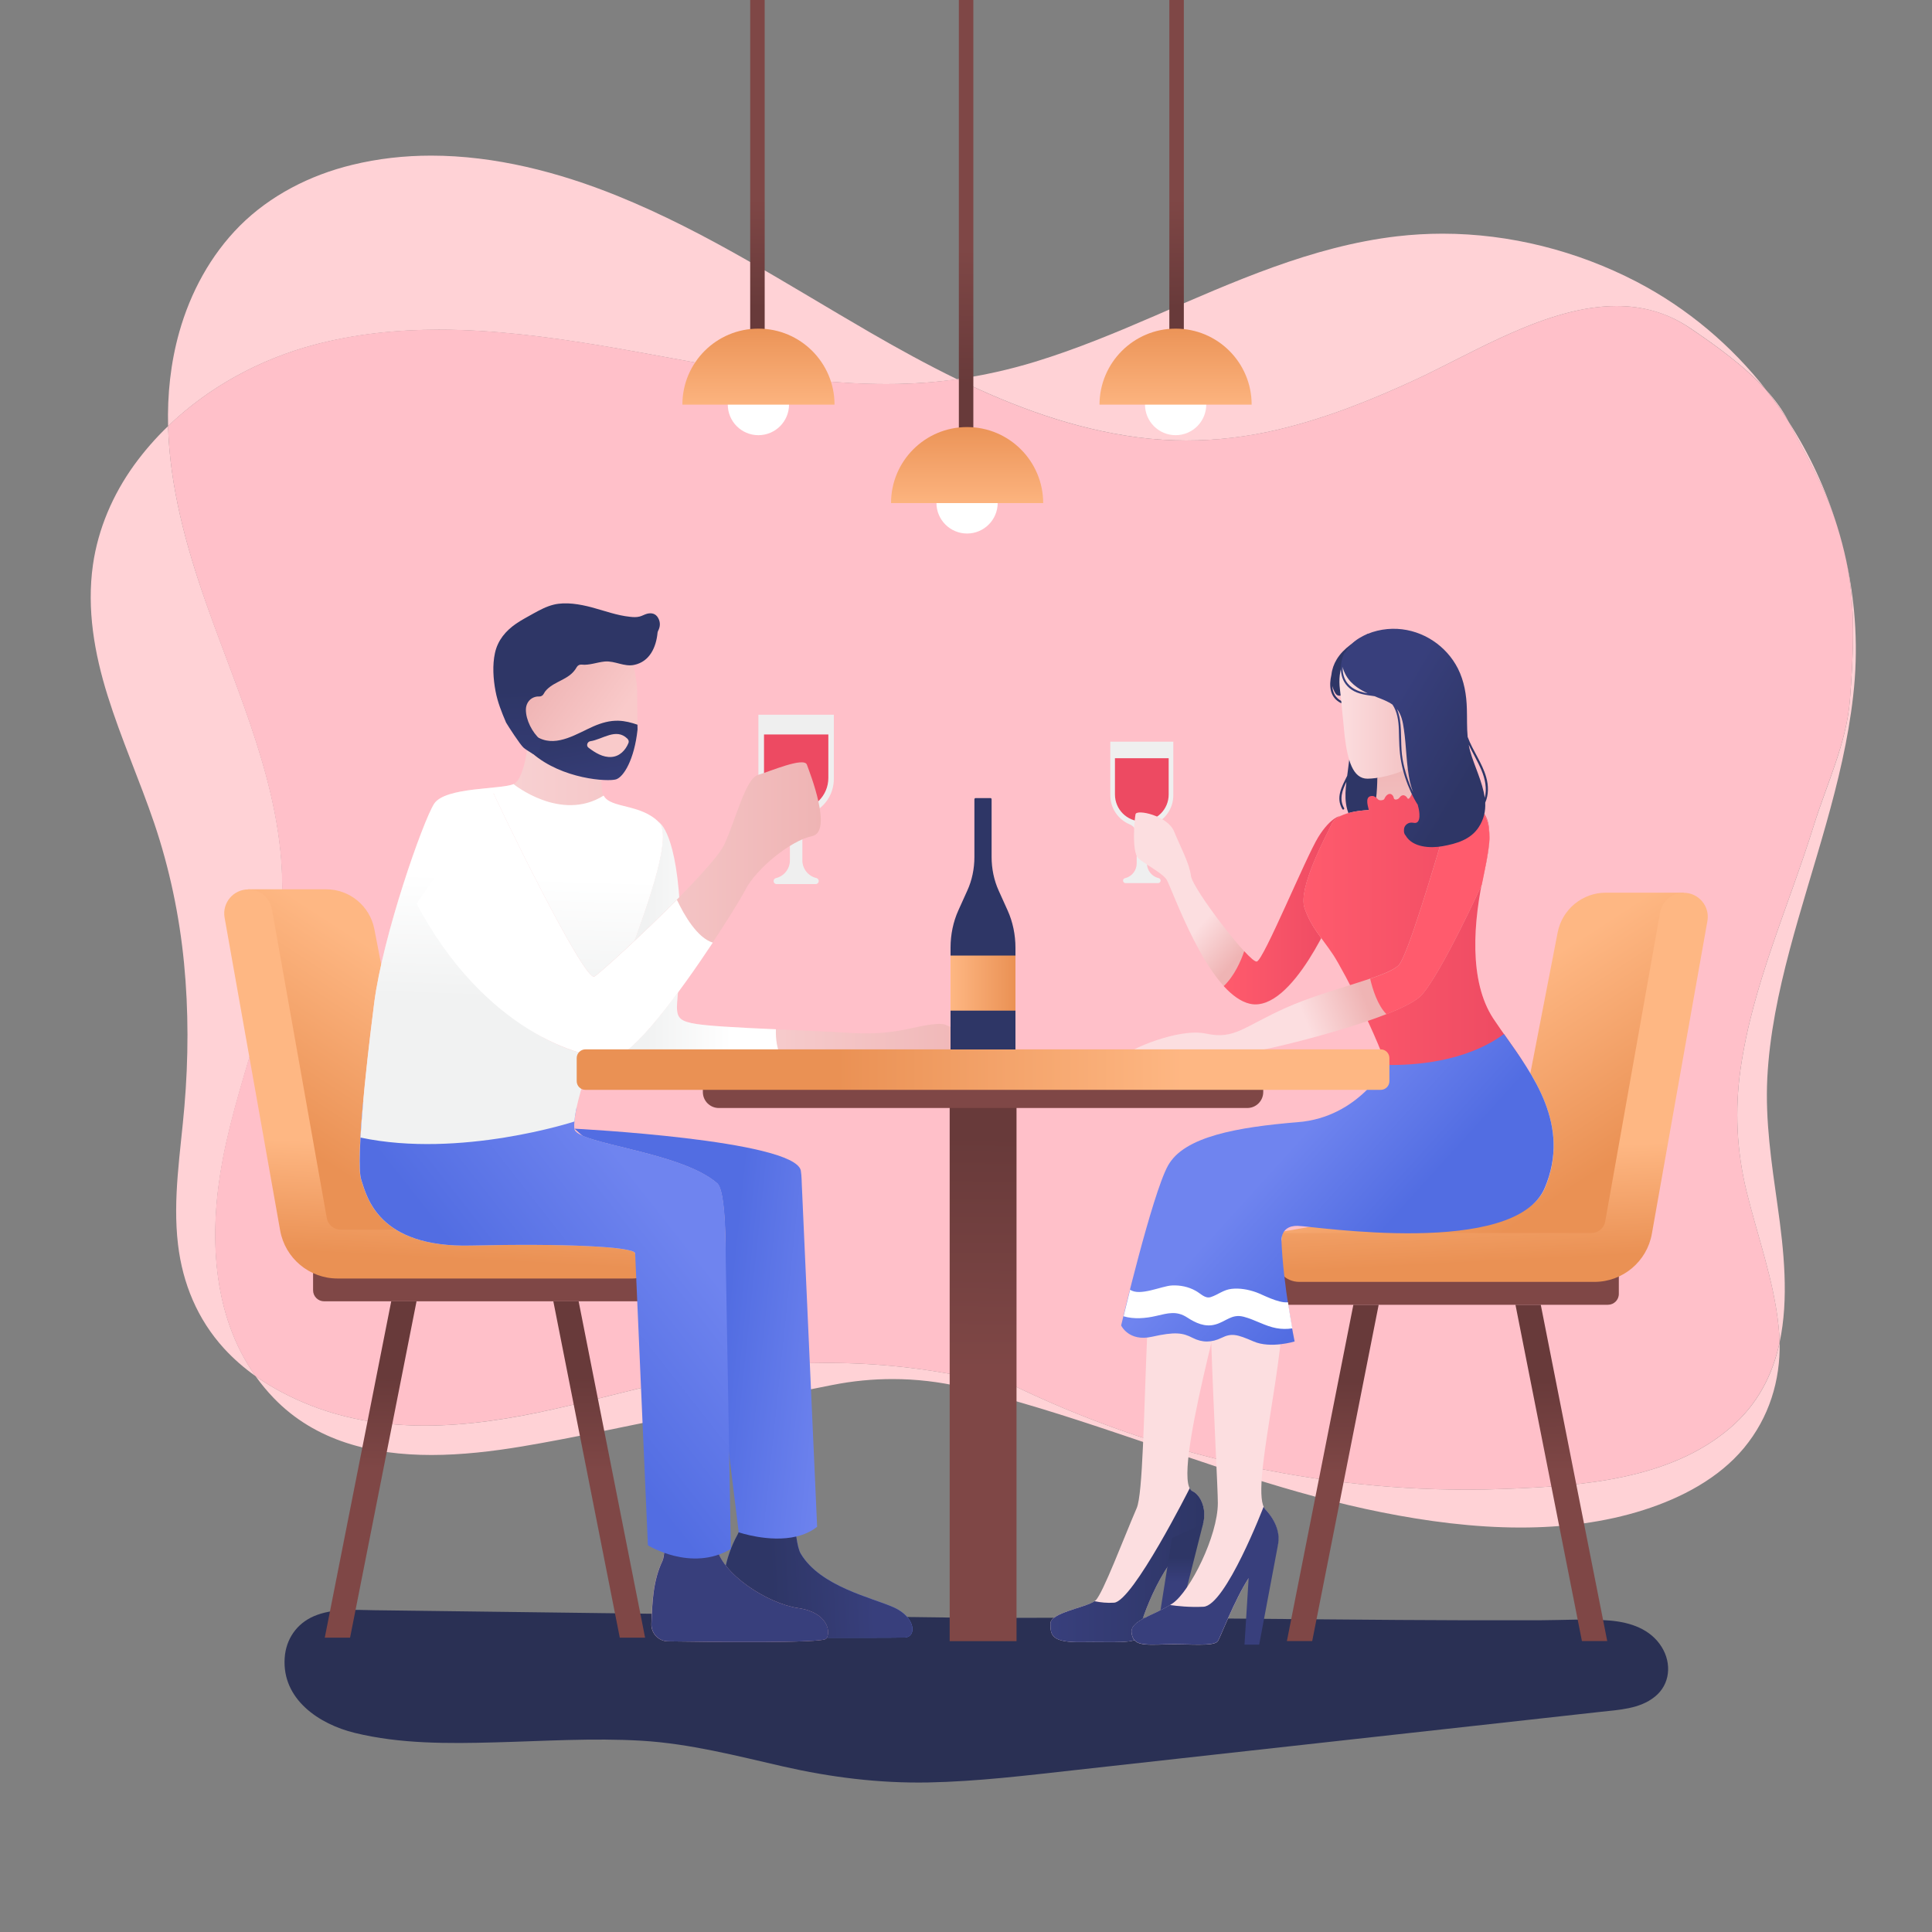 <svg width="680" height="680" viewBox="0 0 680 680" fill="none" xmlns="http://www.w3.org/2000/svg">
<rect x="0" y="0" width="680" height="680" fill="#808080" stroke="none"/>
<path d="M649.842 197.472V197.506C653.208 213.384 652.358 230.282 651.1 246.466C649.91 261.596 642.906 276.114 638.384 290.598C629.544 319.022 616.794 346.732 612.612 376.312C610.572 390.694 611.252 405.008 614.686 419.152C618.562 435.064 624.342 450.568 626.008 466.956C626.212 468.826 626.314 470.662 626.348 472.532C629.68 457.096 627.878 440.028 625.634 424.286C623.526 409.36 621.282 394.536 622.03 379.44C622.812 364.174 625.974 349.18 629.884 334.424C637.772 304.674 648.788 275.638 652.256 244.902C654.092 228.888 653.174 212.874 649.842 197.472ZM59.16 149.974C54.774 154.19 50.762 158.78 47.192 163.71C39.712 174.08 34.51 186.15 32.708 198.832C30.498 214.37 33.218 229.976 37.876 244.834C42.636 260.066 49.164 274.686 54.298 289.782C59.67 305.694 63.138 322.218 64.77 338.946C66.402 355.708 66.334 372.64 64.906 389.436C63.546 405.586 60.724 421.872 62.662 438.09C64.294 451.758 69.496 464.338 78.812 474.572C82.178 478.244 85.918 481.508 89.964 484.364C74.358 462.434 73.542 433.602 78.438 408C84.558 375.904 99.45 345.134 99.382 312.052C99.314 277.27 83.98 244.732 72.59 212.364C65.484 192.236 59.738 171.156 59.16 149.974ZM629.374 148.172C635.732 160.446 642.022 170.51 646.68 185.402C642.668 172.244 636.82 159.698 629.374 148.172ZM507.722 82.246C502.384 82.246 497.08 82.552 491.776 83.164C461.72 86.666 434.044 99.246 406.572 111.112C392.734 117.096 378.76 122.91 364.31 127.33C355.3 130.084 346.154 132.124 336.906 133.45C356.966 143.208 378.046 150.96 400.35 153.918C406.062 154.666 411.808 155.04 417.52 155.04C428.468 155.04 439.348 153.714 450.024 151.164C466.922 147.152 482.97 140.692 498.61 133.45C518.976 123.998 544.68 107.712 568.99 107.712C577.898 107.712 586.636 109.922 594.864 115.464C603.874 121.55 614.006 128.826 621.588 137.156C609.416 121.652 594.048 108.562 576.062 99.178C555.05 88.264 531.386 82.246 507.722 82.246Z" fill="#FFD2D6"/>
<path d="M626.382 472.498C623.934 483.82 618.732 494.258 608.94 502.622C587.656 520.846 556.58 523.022 529.822 524.042C525.3 524.212 520.778 524.314 516.29 524.314C458.592 524.314 401.064 510.408 349.69 484.16C349.044 485.214 347.99 485.996 346.562 485.996C346.256 485.996 345.95 485.962 345.644 485.894C329.154 482.086 312.358 480.012 295.426 479.74C294.134 479.706 292.808 479.706 291.516 479.706C275.57 479.706 259.692 481.304 244.052 484.398C227.46 487.696 211.174 492.354 194.684 496.026C179.826 499.358 164.662 501.772 149.566 501.772C136.034 501.772 122.57 499.8 109.548 494.734C102.646 492.048 95.982 488.614 89.93 484.33C91.834 487.016 93.942 489.566 96.288 492.014C111.044 507.382 131.24 512.108 151.844 512.108C162.554 512.108 173.4 510.816 183.634 509.116C201.45 506.124 219.13 502.214 236.844 498.678C255.51 494.938 274.176 491.232 292.842 487.492C292.91 487.492 292.978 487.458 293.046 487.458C300.016 486.064 307.088 485.384 314.16 485.384C322.422 485.384 330.684 486.336 338.742 488.24C357.34 492.626 375.598 498.508 393.584 504.56C424.184 514.794 454.614 525.98 486.404 532.304C502.112 535.432 518.704 537.642 535.194 537.642C549.984 537.642 564.672 535.874 578.544 531.454C591.838 527.204 604.928 520.336 613.802 509.66C622.71 498.882 626.62 485.928 626.382 472.498ZM646.68 185.402C647.904 189.38 648.958 193.392 649.842 197.472C648.89 193.052 647.836 189.074 646.68 185.402ZM621.554 137.156C624.342 140.692 626.96 144.364 629.408 148.138C627.402 144.296 624.682 140.624 621.554 137.156ZM151.742 54.774C142.392 54.774 133.076 55.794 123.896 58.038C109.072 61.642 95.064 68.816 84.422 79.458C74.052 89.862 67.014 103.02 63.104 116.858C60.01 127.84 58.888 138.924 59.16 149.974C73.474 136.17 91.698 126.344 110.806 121.312C125.154 117.538 139.774 116.042 154.496 116.042C173.536 116.042 192.644 118.524 211.31 121.618C244.664 127.16 277.95 135.184 311.916 135.184C313.208 135.184 314.5 135.184 315.826 135.15C322.898 135.014 329.936 134.47 336.872 133.484C326.4 128.384 316.2 122.774 306.272 117.028C277.1 100.164 248.846 81.702 217.328 68.952C196.69 60.588 174.216 54.774 151.742 54.774Z" fill="#FFD2D6"/>
<path d="M568.956 107.712C544.646 107.712 518.942 124.032 498.576 133.45C482.97 140.692 466.888 147.152 449.99 151.164C439.314 153.68 428.4 155.04 417.486 155.04C411.774 155.04 406.028 154.666 400.316 153.918C378.046 150.994 356.932 143.208 336.872 133.45C329.936 134.436 322.898 135.014 315.826 135.116C314.534 135.15 313.208 135.15 311.916 135.15C277.95 135.15 244.664 127.16 211.31 121.584C192.644 118.49 173.502 116.008 154.496 116.008C139.808 116.008 125.154 117.47 110.806 121.278C91.664 126.31 73.474 136.17 59.16 149.94C59.704 171.122 65.484 192.236 72.522 212.33C83.878 244.698 99.246 277.236 99.314 312.018C99.382 345.1 84.456 375.836 78.37 407.966C73.508 433.568 74.29 462.366 89.896 484.33C95.948 488.614 102.612 492.048 109.514 494.734C122.536 499.8 136 501.772 149.532 501.772C164.628 501.772 179.792 499.324 194.65 496.026C211.14 492.354 227.426 487.696 244.018 484.398C259.658 481.27 275.536 479.706 291.482 479.706C292.774 479.706 294.1 479.706 295.392 479.74C312.324 480.012 329.12 482.086 345.61 485.894C345.95 485.962 346.256 485.996 346.528 485.996C347.922 485.996 349.01 485.214 349.656 484.16C401.03 510.408 458.558 524.314 516.256 524.314C520.778 524.314 525.3 524.212 529.788 524.042C556.546 523.022 587.622 520.846 608.906 502.622C618.698 494.258 623.9 483.82 626.348 472.498C626.314 470.662 626.212 468.792 626.008 466.922C624.342 450.568 618.562 435.064 614.686 419.118C611.252 404.974 610.572 390.66 612.612 376.278C616.794 346.698 629.544 318.988 638.384 290.564C642.872 276.08 649.91 261.528 651.1 246.432C652.358 230.248 653.208 213.384 649.842 197.472V197.438C648.958 193.358 647.904 189.346 646.68 185.368C642.022 170.476 635.732 160.412 629.374 148.138C626.926 144.364 624.308 140.692 621.52 137.156C613.938 128.792 603.806 121.55 594.796 115.464C586.636 109.888 577.898 107.712 568.956 107.712Z" fill="#FFC0C9"/>
<path d="M584.868 579.7C580.89 573.308 573.784 570.996 566.644 570.384C558.382 569.704 549.916 570.248 541.62 570.282C533.222 570.282 524.824 570.282 516.392 570.282C500.276 570.248 484.16 570.112 468.044 569.976C435.642 569.704 403.274 569.364 370.872 569.398C362.372 569.398 353.906 569.432 345.406 569.466C309.808 569.024 274.21 568.582 238.612 568.106C203.014 567.664 167.416 567.222 131.818 566.746C124.78 566.644 117.164 565.998 110.534 568.82C104.414 571.438 100.64 576.912 100.198 583.542C99.212 598.094 112.302 606.866 124.882 609.926C140.862 613.836 157.896 613.7 174.216 613.258C191.42 612.816 208.658 611.66 225.862 612.68C242.794 613.7 259.08 617.95 275.57 621.724C292.434 625.566 309.298 627.674 326.638 627.368C343.944 627.028 361.182 624.92 378.352 623.016C395.93 621.078 413.508 619.14 431.052 617.168C466.344 613.258 501.636 609.348 536.962 605.438C545.734 604.452 554.54 603.5 563.312 602.514C569.806 601.8 577.116 601.494 582.42 597.21C587.894 592.858 588.438 585.446 584.868 579.7Z" fill="#2A3054"/>
<path d="M266.934 251.566V274.142C266.934 279.65 270.3 284.376 275.094 286.382C276.862 287.13 278.018 288.898 278.018 290.836V302.838C278.018 305.796 275.978 308.38 273.122 309.06C272.748 309.162 272.442 309.4 272.34 309.774C272.102 310.522 272.646 311.168 273.36 311.168H278.052H280.228H282.404H287.096C287.742 311.168 288.252 310.59 288.15 309.91C288.082 309.468 287.742 309.128 287.3 309.026C284.444 308.346 282.404 305.762 282.404 302.838V290.836C282.404 288.898 283.526 287.13 285.328 286.382C290.122 284.376 293.488 279.65 293.488 274.142V251.566H266.934Z" fill="#EFEFEF"/>
<path d="M268.906 258.502V273.802C268.906 280.058 273.972 285.124 280.228 285.124C286.484 285.124 291.55 280.058 291.55 273.802V258.502H268.906Z" fill="#ED4A62"/>
<path d="M390.796 261.052V279.922C390.796 284.546 393.618 288.49 397.63 290.156C399.126 290.768 400.078 292.264 400.078 293.862V303.892C400.078 306.374 398.378 308.516 395.964 309.094C395.658 309.162 395.386 309.4 395.318 309.672C395.148 310.284 395.59 310.828 396.168 310.828H400.078H401.88H403.682H407.592C408.136 310.828 408.578 310.352 408.476 309.774C408.408 309.4 408.136 309.128 407.762 309.06C405.382 308.482 403.682 306.34 403.682 303.892V293.862C403.682 292.264 404.634 290.768 406.13 290.156C410.142 288.49 412.964 284.546 412.964 279.922V261.052H390.796Z" fill="#EFEFEF"/>
<path d="M392.428 266.866V279.65C392.428 284.852 396.644 289.102 401.88 289.102C407.082 289.102 411.332 284.886 411.332 279.65V266.866H392.428Z" fill="#ED4A62"/>
<path d="M357.782 385.9H334.254V577.626H357.782V385.9Z" fill="url(#paint0_linear_8_199)"/>
<path d="M565.93 459.238H452.71C450.568 459.238 448.834 457.504 448.834 455.362V449.242C448.834 448.834 449.174 448.528 449.548 448.528H569.058C569.466 448.528 569.772 448.868 569.772 449.242V455.362C569.806 457.504 568.072 459.238 565.93 459.238Z" fill="#7F4746"/>
<path d="M565.692 577.592H556.784L533.392 459.238H542.3L565.692 577.592Z" fill="url(#paint1_linear_8_199)"/>
<path d="M452.948 577.592H461.856L485.248 459.238H476.34L452.948 577.592Z" fill="url(#paint2_linear_8_199)"/>
<path d="M592.62 314.194H565.216C556.954 314.194 549.848 320.042 548.25 328.168L530.536 419.526L448.834 433.942L505.172 438.77L563.856 436.798L582.488 394.57L592.62 314.194Z" fill="url(#paint3_linear_8_199)"/>
<path d="M584.29 321.198L564.978 429.93C564.57 432.276 562.53 433.976 560.15 433.976H448.834V442.714C448.834 447.372 452.608 451.18 457.3 451.18H561.204C571.132 451.18 579.666 444.04 581.4 434.248L600.95 324.156C601.868 318.988 597.89 314.228 592.62 314.228C588.506 314.194 585.004 317.152 584.29 321.198Z" fill="url(#paint4_linear_8_199)"/>
<path d="M490.28 391.986C490.28 391.986 425.442 394.944 412.76 407.864C401.37 419.424 404.396 520.88 400.078 530.808C395.76 540.736 388.178 560.932 385.594 563.312C383.01 565.692 369.716 567.46 369.716 571.438C369.716 575.416 369.92 578.17 380.834 577.966C391.748 577.762 400.656 578.748 400.656 575.79C400.656 572.832 408 550.392 419.084 542.47C426.326 537.302 424.32 527.034 419.662 524.824C411.74 521.05 433.33 448.868 434.146 438.974C434.962 429.08 453.764 413.576 454.58 413.202C455.396 412.794 490.28 391.986 490.28 391.986Z" fill="#FCDEE0"/>
<path d="M419.696 524.824C419.322 524.654 419.016 524.28 418.744 523.804C418.744 523.804 398.718 563.618 392.122 564.094C389.64 564.264 387.362 563.992 385.22 563.584C381.99 565.828 369.716 567.63 369.716 571.438C369.716 575.416 369.92 578.17 380.834 577.966C391.748 577.762 400.656 578.748 400.656 575.79C400.656 572.832 408 550.392 419.084 542.47C426.36 537.302 424.354 527.034 419.696 524.824Z" fill="url(#paint5_linear_8_199)"/>
<path d="M423.436 536.316L412.896 577.966H406.674L412.488 541.348L423.436 536.316Z" fill="url(#paint6_linear_8_199)"/>
<path d="M472.464 284.784C470.05 280.704 472.26 276.896 474.164 273.054C474.232 272.544 474.3 272.034 474.368 271.524C474.844 267.614 475.354 263.704 475.83 259.794C476 258.366 476.918 257.108 478.516 257.108C478.958 257.108 479.434 257.244 479.842 257.482C484.84 256.258 490.28 258.604 492.694 263.228C495.55 268.668 495.142 275.774 494.258 281.656C493.442 287.062 491.13 293.454 484.704 293.76C478.55 294.032 474.538 288.456 473.756 282.914C473.382 280.33 473.586 277.78 473.892 275.196C472.43 278.12 471.274 281.35 473.076 284.41C473.314 284.818 472.702 285.158 472.464 284.784Z" fill="#2E3666"/>
<path d="M472.328 246.84C472.736 247.044 472.362 247.656 471.954 247.452C467.976 245.446 467.704 241.332 468.622 237.456C468.826 235.552 469.472 233.716 470.492 232.05C472.94 228.038 477.122 225.556 481.066 223.278C483.072 222.122 484.874 225.216 482.868 226.372C477.768 229.33 468.792 235.144 473.11 242.216C474.3 244.188 471.206 245.99 470.016 244.018C469.506 243.202 469.166 242.318 468.928 241.434C469.03 243.678 469.948 245.65 472.328 246.84Z" fill="#2E3666"/>
<path d="M471.954 287.13C471.954 287.13 468.452 287.368 463.998 294.61C459.544 301.852 444.856 337.722 442.374 338.436C439.892 339.116 419.764 312.868 419.186 308.312C418.608 303.756 415.514 298.214 413.236 292.638C410.958 287.062 400.044 284.716 399.67 286.586C399.262 288.456 398.276 299.88 400.656 302.056C403.036 304.232 408.68 307.02 410.482 309.4C412.284 311.78 424.966 350.064 440.028 353.328C455.09 356.592 470.152 319.634 470.152 319.634L471.954 287.13Z" fill="url(#paint7_linear_8_199)"/>
<path d="M463.998 294.61C459.544 301.852 444.856 337.722 442.374 338.436C441.762 338.606 440.096 337.144 437.92 334.798C436.764 338.198 434.486 343.468 430.712 347.072C433.636 350.268 436.764 352.58 439.96 353.294C455.022 356.558 470.084 319.6 470.084 319.6L471.886 287.096C471.954 287.13 468.486 287.368 463.998 294.61Z" fill="url(#paint8_linear_8_199)"/>
<path d="M484.772 273.734C484.772 273.734 484.738 285.09 482.766 285.09C480.794 285.09 470.866 285.498 468.69 290.054C466.514 294.61 456.79 312.664 459.17 319.6C461.55 326.536 464.916 329.528 469.268 336.056C473.62 342.584 495.89 385.356 489.838 390.116C483.752 394.876 434.044 399.636 427.176 414.188C422.824 423.436 428.638 519.282 428.638 529.006C428.638 540.634 418.846 560.082 412.76 564.298C406.674 568.514 397.766 570.18 398.276 574.668C398.82 579.156 402.118 579.02 410.176 578.782C418.234 578.51 427.346 579.7 428.672 577.592C429.998 575.484 438.532 552.33 445.128 549.304C451.724 546.278 451.214 537.404 445.4 531.318C439.586 525.232 453.084 477.904 451.622 453.254C450.772 439.008 449.65 431.834 454.988 429.25C460.326 426.666 533.528 442.748 543.83 417.962C554.132 393.176 535.602 373.728 525.572 358.462C517.004 345.372 518.364 324.564 522.546 306.306C526.694 288.048 522.546 284.104 517.004 283.9C511.462 283.696 497.624 280.534 498.032 268.022L484.772 273.734Z" fill="url(#paint9_linear_8_199)"/>
<path d="M525.572 358.462C517.004 345.372 518.364 324.564 522.546 306.306C526.694 288.048 522.546 284.104 517.004 283.9C514.42 283.798 510.034 283.05 506.158 281.044C506.124 279.514 505.784 277.984 505.24 276.862C504.492 275.4 502.588 274.652 501.534 276.25C501.296 276.59 501.296 276.964 501.092 277.304C501.024 277.508 500.99 277.746 500.922 277.95C500.344 278.29 499.732 278.63 499.154 278.936C499.052 278.936 498.916 278.528 498.78 278.528C498.066 278.358 497.726 278.222 497.182 278.868C496.944 279.14 496.944 279.378 496.774 279.718C496.638 279.956 496.094 281.248 495.584 281.146C495.414 281.112 495.176 280.602 495.04 280.466C494.462 279.922 493.952 279.718 493.238 280.092C492.796 280.33 492.626 280.772 492.252 281.078C491.912 281.316 491.164 281.656 490.688 281.18C490.552 281.044 490.518 280.534 490.416 280.364C490.11 279.786 489.702 279.344 488.954 279.446C488.512 279.514 488.104 279.854 487.832 280.194C487.118 281.01 487.492 281.554 486.2 281.656C484.942 281.758 485.044 281.146 484.092 280.534C483.786 280.33 483.514 280.194 483.106 280.16C480.42 280.058 481.236 283.016 481.78 285.124C478.618 285.26 470.594 286.008 468.656 290.054C466.48 294.61 456.756 312.664 459.136 319.6C461.516 326.536 464.882 329.528 469.234 336.056C472.736 341.326 487.764 369.92 490.416 383.452C501.228 382.942 523.328 381.14 536.792 374.85C533.052 368.9 528.87 363.46 525.572 358.462Z" fill="url(#paint10_linear_8_199)"/>
<path d="M529.346 363.936C515.78 373.932 497.216 375.02 487.934 374.816C487.934 374.816 478.312 393.21 456.96 394.944C435.608 396.712 416.772 399.976 411.094 410.244C405.45 420.512 394.604 466.514 394.604 466.514C394.604 466.514 397.256 472.328 405.45 470.492C413.644 468.656 416.296 469.098 419.73 470.866C423.164 472.634 426.462 472.566 429.964 470.866C433.466 469.166 435.302 469.574 441.252 472.158C447.202 474.742 455.668 472.158 455.668 472.158C455.668 472.158 451.622 452.642 451.01 436.254C451.35 432.752 453.628 431.392 456.722 431.46C462.672 431.596 533.46 442.748 543.762 417.962C552.942 396.032 539.512 378.318 529.346 363.936Z" fill="url(#paint11_linear_8_199)"/>
<path d="M519.316 284.75C514.828 283.56 510.204 286.144 508.912 290.598C504.662 305.286 495.414 336.294 492.354 339.626C488.308 343.978 467.704 347.956 452.642 354.688C437.58 361.42 434.588 365.976 424.49 363.8C414.392 361.624 396.474 370.158 398.31 370.158C400.146 370.158 435.404 370.158 439.96 370.158C444.516 370.158 493.306 358.258 500.446 350.132C507.586 342.006 521.526 311.406 521.526 311.406C521.526 311.406 524.416 298.35 524.28 294.814C524.144 291.176 523.804 285.94 519.52 284.818C519.418 284.784 519.384 284.75 519.316 284.75Z" fill="url(#paint12_linear_8_199)"/>
<path d="M524.246 294.814C524.11 291.176 523.77 285.94 519.486 284.818C519.418 284.818 519.384 284.784 519.316 284.784C514.828 283.594 510.204 286.178 508.912 290.632C504.662 305.32 495.414 336.328 492.354 339.66C490.858 341.258 487.118 342.822 482.256 344.488C483.106 348.16 484.874 353.872 488.002 356.966C493.952 354.62 498.576 352.274 500.446 350.166C507.586 342.04 521.526 311.44 521.526 311.44C521.526 311.44 524.382 298.316 524.246 294.814Z" fill="#FF5B6D"/>
<path d="M449.922 542.878C450.466 539.172 448.766 534.82 445.4 531.284C445.162 531.012 444.958 530.672 444.754 530.298C444.754 530.298 431.392 565.148 423.572 565.522C418.71 565.76 414.358 565.284 411.774 564.91C405.756 568.684 397.766 570.384 398.276 574.634C398.82 579.122 402.118 578.986 410.176 578.748C418.234 578.476 427.346 579.666 428.672 577.558C429.624 576.028 434.384 563.38 439.484 555.424L438.022 578.85H443.19L449.956 542.912V542.878H449.922Z" fill="#383F7C"/>
<path d="M481.338 274.074C476.102 274.108 474.3 267.478 473.28 259.08L472.294 249.05C472.09 246.874 471.886 244.698 471.614 242.624C469.778 228.48 482.256 223.924 482.256 223.924C512.754 223.21 510.544 244.358 508.028 256.836C505.512 269.348 488.24 274.04 481.338 274.074Z" fill="url(#paint13_linear_8_199)"/>
<path d="M499.154 283.9C499.528 285.124 500.48 290.19 497.556 289.612C497.488 289.612 497.42 289.578 497.352 289.578C496.672 289.476 495.958 289.544 495.448 289.884C494.53 290.428 494.122 291.278 494.156 292.196C494.088 292.876 494.258 293.59 494.734 294.066C497.182 298.316 503.472 298.588 507.688 297.84C512.618 296.956 517.582 295.528 520.438 291.176C522.308 288.354 522.886 285.43 522.75 282.506C523.974 279.752 523.94 276.488 523.09 273.53C521.662 268.498 518.364 264.248 516.562 259.352C516.256 256.088 516.392 252.756 516.29 249.492C516.154 244.562 515.372 239.768 513.128 235.28C509.048 227.29 500.888 221.816 491.776 221.34C487.118 221.102 482.222 222.224 478.278 224.672C476.306 225.896 474.538 227.63 473.484 229.636C473.348 229.602 473.212 229.636 473.144 229.806C471.206 234.192 471.308 239.802 475.728 242.76C478.04 244.324 480.93 244.63 483.786 245.038C484.126 245.174 484.432 245.31 484.772 245.446C486.54 246.126 488.512 246.874 490.11 247.996C491.81 250.512 492.252 253.742 492.354 256.802C492.456 260.61 492.456 264.35 493.17 268.124C493.85 271.83 495.04 275.4 496.604 278.834C497.318 280.398 498.134 281.894 499.052 283.356C499.018 283.526 499.086 283.696 499.154 283.9ZM481.338 244.018C481.202 243.984 481.1 243.984 480.964 243.95C478.04 243.406 475.286 242.284 473.722 239.666C472.804 238.102 472.498 236.402 472.566 234.668C472.668 235.144 472.77 235.62 472.974 236.096C473.008 236.198 473.076 236.3 473.11 236.402C474.674 240.176 477.836 242.352 481.338 244.018ZM497.352 278.834C495.618 275.162 494.394 271.286 493.68 267.308C492.864 262.65 493.442 257.958 492.728 253.3C492.524 252.008 492.184 250.716 491.674 249.526C493.272 251.532 493.782 254.218 494.122 256.666C495.04 262.888 494.938 269.212 496.298 275.4C496.604 276.59 496.944 277.712 497.352 278.834ZM516.936 262.106C518.364 265.132 520.132 267.988 521.424 271.082C522.716 274.142 523.43 277.678 522.58 280.806C521.832 275.23 518.908 269.62 517.446 264.384C517.242 263.636 517.072 262.854 516.936 262.106Z" fill="url(#paint14_linear_8_199)"/>
<path d="M453.322 458.354C449.922 458.762 444.176 455.532 442.068 454.818C439.348 453.866 436.424 453.322 433.534 453.628C430.61 453.934 428.774 455.668 426.19 456.518C424.15 457.198 422.654 455.294 420.818 454.308C418.268 452.88 415.378 452.302 412.488 452.438C408.884 452.608 401.166 456.348 397.766 453.934C396.814 457.776 395.998 461.04 395.454 463.284C399.058 464.372 403.24 464.032 406.98 463.148C411.094 462.196 414.086 461.278 417.826 463.692C420.818 465.63 424.014 467.16 427.652 466.208C431.528 465.188 433.466 462.332 437.75 463.454C441.694 464.474 445.196 466.718 449.208 467.466C451.044 467.806 452.982 467.84 454.852 467.534C454.41 465.12 453.866 461.958 453.322 458.354Z" fill="white"/>
<path d="M114.07 458.014H227.29C229.432 458.014 231.166 456.28 231.166 454.138V448.018C231.166 447.61 230.826 447.304 230.452 447.304H110.908C110.5 447.304 110.194 447.644 110.194 448.018V454.138C110.194 456.28 111.928 458.014 114.07 458.014Z" fill="#7F4746"/>
<path d="M114.308 576.402H123.216L146.608 458.014H137.7L114.308 576.402Z" fill="url(#paint15_linear_8_199)"/>
<path d="M227.052 576.402H218.144L194.752 458.014H203.66L227.052 576.402Z" fill="url(#paint16_linear_8_199)"/>
<path d="M87.38 313.004H114.784C123.046 313.004 130.152 318.852 131.75 326.978L149.464 418.336L231.166 432.752L174.828 437.58L116.144 435.608L97.512 393.38L87.38 313.004Z" fill="url(#paint17_linear_8_199)"/>
<path d="M95.71 320.008L115.022 428.74C115.43 431.086 117.47 432.786 119.85 432.786H231.166V441.524C231.166 446.182 227.392 449.99 222.7 449.99H118.796C108.868 449.99 100.334 442.85 98.6 433.058L79.05 322.966C78.132 317.798 82.11 313.038 87.38 313.038C91.494 313.004 94.996 315.962 95.71 320.008Z" fill="url(#paint18_linear_8_199)"/>
<path d="M227.732 290.462C227.732 290.462 238.476 292.842 239.496 323.646C240.516 354.45 234.09 358.054 243.338 360.128C250.818 361.794 281.724 362.44 300.288 363.596C307.156 364.004 314.024 363.46 320.688 361.93C325.584 360.808 330.82 359.89 332.724 360.672C336.566 362.202 357.884 371.45 349.418 371.722C340.952 371.994 220.592 373.898 218.416 371.722C216.24 369.546 213.214 331.058 213.214 331.058L205.054 304.674L227.732 290.462Z" fill="url(#paint19_linear_8_199)"/>
<path d="M273.088 362.27C259.93 361.692 247.69 361.08 243.338 360.094C234.09 358.054 240.516 354.45 239.496 323.612C238.476 292.774 231.948 289.442 231.948 289.442L205.088 304.606L213.248 330.99C213.248 330.99 216.274 369.478 218.45 371.654C219.47 372.674 246.126 372.81 275.196 372.606C273.428 369.376 272.986 365.704 273.088 362.27Z" fill="url(#paint20_linear_8_199)"/>
<path d="M314.602 565.76C306.884 562.292 288.796 558.45 281.86 546.89C281.18 545.768 280.67 543.66 280.262 540.804C282.88 540.192 285.43 539.104 287.606 537.37L282.2 416.704C282.166 415.582 282.132 414.596 282.064 413.78V413.678C281.996 412.964 281.928 412.42 281.86 411.978C279.548 401.2 202.164 397.256 202.164 397.256L247.962 437.41C247.962 437.41 248.948 441.694 250.342 448.528L249.118 450.908L259.998 539.274C259.862 539.648 259.692 539.988 259.522 540.294C250.614 556.478 255.272 576.334 255.272 576.334C255.272 576.334 314.228 576.538 318.478 576.334C322.694 576.164 322.32 569.228 314.602 565.76Z" fill="url(#paint21_linear_8_199)"/>
<path d="M314.602 565.76C306.884 562.292 288.796 558.45 281.86 546.89C281.18 545.768 280.67 543.66 280.262 540.804C270.742 543.048 259.964 539.308 259.964 539.308C259.828 539.682 259.658 540.022 259.488 540.328C250.58 556.512 255.238 576.368 255.238 576.368C255.238 576.368 314.194 576.572 318.444 576.368C322.694 576.164 322.32 569.228 314.602 565.76Z" fill="url(#paint22_linear_8_199)"/>
<path d="M186.218 258.162C186.218 258.162 185.13 274.074 180.71 275.978C176.29 277.916 156.638 276.93 152.762 282.914C148.92 288.898 134.776 328.95 131.682 353.056C128.588 377.162 125.188 409.496 127.126 415.276C129.064 421.056 132.906 439.178 165.648 438.396C198.39 437.614 222.938 438.77 223.516 441.082C224.094 443.394 237.184 540.872 233.138 549.372C229.806 556.342 229.534 563.89 229.262 571.608C229.16 574.906 231.778 577.66 235.076 577.694C249.22 577.898 289.408 578.442 290.768 576.776C292.502 574.668 291.55 567.528 280.942 565.998C270.334 564.468 253.742 553.996 252.008 544C250.274 533.97 260.134 423.198 252.382 416.466C239.462 405.212 202.64 402.662 202.096 397.324C200.294 380.324 241.162 299.132 231.914 289.51C224.706 281.996 212.262 285.26 211.888 278.154C211.514 271.048 208.42 261.392 208.42 261.392L186.218 258.162Z" fill="url(#paint23_linear_8_199)"/>
<path d="M216.818 274.346C212.874 275.536 183.6 273.36 178.84 250.648C174.08 227.97 181.152 217.022 200.158 216.58C200.158 216.58 220.218 215.696 223.72 238.034C223.924 239.326 224.094 240.584 224.23 241.842L224.4 256.836C223.244 267.478 219.47 273.53 216.818 274.346Z" fill="url(#paint24_linear_8_199)"/>
<path d="M188.972 263.058L188.088 264.452C187.102 263.942 189.584 265.676 188.598 265.166C188.156 264.928 187.748 264.996 187.442 265.2C197.948 274.278 213.962 275.196 216.818 274.312C219.47 273.496 223.244 267.444 224.4 256.768L224.366 255.068C222.224 254.32 219.98 253.742 217.702 253.674C214.642 253.572 211.718 254.422 208.964 255.612C203.252 258.094 196.214 262.922 189.822 259.794C188.326 259.046 187.85 261.324 189.346 262.072C189.89 262.378 188.36 262.888 188.972 263.058ZM207.774 260.882C212.058 260.27 216.818 256.088 220.796 259.964C220.898 260.066 220.966 260.168 221.034 260.27C221.272 260.576 221.374 261.018 221.204 261.494C220.184 264.044 218.11 266.22 215.254 266.424C212.194 266.662 209.474 264.928 207.128 263.16C206.21 262.48 206.72 261.052 207.774 260.882Z" fill="url(#paint25_linear_8_199)"/>
<path d="M190.332 260.304C190.264 261.562 190.128 262.786 189.992 264.01C189.992 264.01 189.992 264.01 189.992 264.044C189.856 265.268 188.462 265.948 187.408 265.268C186.32 264.588 184.96 263.738 184.314 263.194C183.056 262.14 178.602 255.17 178.16 254.388C178.126 254.354 178.126 254.286 178.092 254.252C176.562 250.682 175.134 247.112 174.42 243.304C173.604 239.054 173.264 234.09 174.216 229.806C175.202 225.352 177.956 222.054 181.662 219.504C183.6 218.178 185.708 217.09 187.748 215.934C190.026 214.676 192.372 213.418 194.922 212.806C199.172 211.786 204.102 212.67 208.25 213.758C212.704 214.948 217.09 216.614 221.714 217.09C222.87 217.226 224.06 217.294 225.182 216.988C226.066 216.75 226.882 216.24 227.8 216.002C229.364 215.628 230.758 215.968 231.608 217.43C232.526 219.028 232.39 220.592 231.642 222.02C231.54 222.224 231.472 222.428 231.438 222.666C230.962 227.732 228.718 232.866 223.21 234.022C219.64 234.77 216.444 232.526 212.874 232.832C210.018 233.104 207.434 234.226 204.68 233.92C204 233.852 203.354 234.192 203.014 234.77C202.878 235.008 202.742 235.246 202.572 235.484C200.09 239.224 195.364 239.7 192.406 242.76C191.964 243.202 191.624 243.678 191.352 244.222C191.046 244.8 190.434 245.174 189.788 245.14C189.142 245.106 188.496 245.208 187.816 245.48C186.082 246.194 185.096 247.928 185.096 249.764C185.062 253.402 187.374 257.856 190.094 260.202C190.264 260.236 190.298 260.27 190.332 260.304Z" fill="url(#paint26_linear_8_199)"/>
<path d="M233.852 536.758C234.09 543.218 233.92 547.808 233.172 549.372C229.84 556.342 229.568 563.89 229.296 571.608C229.194 574.906 231.812 577.66 235.11 577.694C249.254 577.898 289.442 578.442 290.802 576.776C292.536 574.668 291.584 567.528 280.976 565.998C270.368 564.468 253.776 553.996 252.042 544C251.838 542.742 251.804 539.954 251.872 536.01C246.704 536.18 240.108 536.452 233.852 536.758Z" fill="#383F7C"/>
<path d="M255.442 443.836C255.442 439.484 255.374 435.472 255.238 431.936V431.902C254.864 423.538 254.048 417.792 252.45 416.432C239.53 405.178 202.708 402.628 202.164 397.29C201.96 395.488 202.266 392.938 202.946 389.81L127.874 387.532C126.65 400.962 126.106 412.114 127.16 415.276C129.098 421.056 132.94 439.178 165.682 438.396C198.424 437.614 222.972 438.77 223.55 441.082L228.038 543.898C228.038 543.898 243.304 553.418 257.244 545.19L255.442 443.836Z" fill="url(#paint27_linear_8_199)"/>
<path d="M202.164 394.74C203.796 373.422 240.822 298.69 231.982 289.476C225.522 282.778 214.914 284.648 212.466 280.024C197.37 289.476 180.744 275.978 180.744 275.978C176.324 277.916 156.672 276.93 152.796 282.914C148.954 288.898 134.81 328.95 131.716 353.056C129.744 368.492 127.636 387.328 126.888 400.384C162.01 407.83 202.164 394.74 202.164 394.74Z" fill="url(#paint28_linear_8_199)"/>
<path d="M173.774 279.208C173.774 279.99 205.632 345.984 209.236 343.672C212.84 341.36 250.852 306.17 254.966 297.16C259.08 288.184 262.412 274.04 266.798 272.748C271.15 271.456 282.982 266.322 284.002 269.144C285.022 271.966 293.25 292.774 285.804 294.304C278.358 295.834 266.288 305.592 262.412 313.072C258.57 320.518 226.44 371.382 215.662 372.164C204.884 372.946 175.338 364.208 156.06 327.964L173.774 279.208Z" fill="url(#paint29_linear_8_199)"/>
<path d="M238.238 316.676C226.032 329.018 211.412 342.312 209.236 343.706C205.632 346.018 173.774 279.99 173.774 279.242L146.608 318.036C170.306 362.746 204.85 373.014 215.662 372.232C222.836 371.722 239.428 349.078 250.886 331.772C245.446 330.106 240.856 322.218 238.238 316.676Z" fill="white"/>
<path d="M439.008 389.98H252.994C249.9 389.98 247.384 387.464 247.384 384.37V376.89H444.618V384.37C444.618 387.464 442.102 389.98 439.008 389.98Z" fill="#7F4746"/>
<path d="M485.962 383.588H206.04C204.374 383.588 202.98 382.228 202.98 380.528V372.402C202.98 370.736 204.34 369.342 206.04 369.342H485.962C487.628 369.342 489.022 370.702 489.022 372.402V380.528C489.022 382.228 487.662 383.588 485.962 383.588Z" fill="url(#paint30_linear_8_199)"/>
<path d="M349.01 301.614V281.35C349.01 281.112 348.874 280.908 348.67 280.908H345.984H343.298C343.128 280.908 342.958 281.112 342.958 281.35V301.614C342.958 305.762 342.108 309.842 340.476 313.412L337.314 320.416C335.512 324.394 334.56 328.916 334.56 333.54V369.376H345.984H357.408V333.574C357.408 328.984 356.456 324.428 354.654 320.45L351.492 313.446C349.86 309.842 349.01 305.762 349.01 301.614Z" fill="#2E3666"/>
<path d="M357.408 336.328H334.56V355.708H357.408V336.328Z" fill="url(#paint31_linear_8_199)"/>
<path d="M342.584 0H337.484V173.876H342.584V0Z" fill="url(#paint32_linear_8_199)"/>
<path d="M340.374 187.782C346.327 187.782 351.152 182.957 351.152 177.004C351.152 171.051 346.327 166.226 340.374 166.226C334.422 166.226 329.596 171.051 329.596 177.004C329.596 182.957 334.422 187.782 340.374 187.782Z" fill="white"/>
<path d="M340.374 150.314C325.584 150.314 313.616 162.282 313.616 177.072H367.166C367.132 162.282 355.164 150.314 340.374 150.314Z" fill="url(#paint33_linear_8_199)"/>
<path d="M269.144 0H264.044V139.264H269.144V0Z" fill="url(#paint34_linear_8_199)"/>
<path d="M266.934 153.17C272.887 153.17 277.712 148.345 277.712 142.392C277.712 136.439 272.887 131.614 266.934 131.614C260.981 131.614 256.156 136.439 256.156 142.392C256.156 148.345 260.981 153.17 266.934 153.17Z" fill="white"/>
<path d="M266.934 115.668C252.144 115.668 240.176 127.636 240.176 142.426H293.726C293.726 127.67 281.724 115.668 266.934 115.668Z" fill="url(#paint35_linear_8_199)"/>
<path d="M411.57 139.264H416.67V0H411.57V139.264Z" fill="url(#paint36_linear_8_199)"/>
<path d="M413.78 153.17C419.733 153.17 424.558 148.345 424.558 142.392C424.558 136.439 419.733 131.614 413.78 131.614C407.828 131.614 403.002 136.439 403.002 142.392C403.002 148.345 407.828 153.17 413.78 153.17Z" fill="white"/>
<path d="M413.78 115.668C428.57 115.668 440.538 127.636 440.538 142.426H386.988C387.022 127.67 398.99 115.668 413.78 115.668Z" fill="url(#paint37_linear_8_199)"/>
<defs>
<linearGradient id="paint0_linear_8_199" x1="346.001" y1="481.859" x2="346.781" y2="400.061" gradientUnits="userSpaceOnUse">
<stop stop-color="#7F4746"/>
<stop offset="1" stop-color="#683A3A"/>
</linearGradient>
<linearGradient id="paint1_linear_8_199" x1="549.534" y1="518.108" x2="548.921" y2="485.792" gradientUnits="userSpaceOnUse">
<stop stop-color="#7F4746"/>
<stop offset="1" stop-color="#683A3A"/>
</linearGradient>
<linearGradient id="paint2_linear_8_199" x1="469.093" y1="518.414" x2="469.093" y2="486.093" gradientUnits="userSpaceOnUse">
<stop stop-color="#7F4746"/>
<stop offset="1" stop-color="#683A3A"/>
</linearGradient>
<linearGradient id="paint3_linear_8_199" x1="511.108" y1="359.29" x2="550.587" y2="420.036" gradientUnits="userSpaceOnUse">
<stop stop-color="#FEB783"/>
<stop offset="1" stop-color="#EA9154"/>
</linearGradient>
<linearGradient id="paint4_linear_8_199" x1="526.082" y1="405" x2="528.041" y2="443.922" gradientUnits="userSpaceOnUse">
<stop stop-color="#FEB783"/>
<stop offset="1" stop-color="#EA9154"/>
</linearGradient>
<linearGradient id="paint5_linear_8_199" x1="369.725" y1="550.895" x2="423.873" y2="550.895" gradientUnits="userSpaceOnUse">
<stop stop-color="#383F7C"/>
<stop offset="1" stop-color="#2E3666"/>
</linearGradient>
<linearGradient id="paint6_linear_8_199" x1="415.057" y1="556.938" x2="415.057" y2="548.091" gradientUnits="userSpaceOnUse">
<stop stop-color="#383F7C"/>
<stop offset="1" stop-color="#2E3666"/>
</linearGradient>
<linearGradient id="paint7_linear_8_199" x1="439.693" y1="306.628" x2="452.629" y2="318.358" gradientUnits="userSpaceOnUse">
<stop stop-color="#FCDEE0"/>
<stop offset="1" stop-color="#EFB4B4"/>
</linearGradient>
<linearGradient id="paint8_linear_8_199" x1="430.755" y1="320.315" x2="471.968" y2="320.315" gradientUnits="userSpaceOnUse">
<stop stop-color="#FF5B6D"/>
<stop offset="0.967" stop-color="#ED4A62"/>
<stop offset="1" stop-color="#EFB4B4"/>
</linearGradient>
<linearGradient id="paint9_linear_8_199" x1="472.553" y1="347.838" x2="472.553" y2="264.27" gradientUnits="userSpaceOnUse">
<stop stop-color="#FCDEE0"/>
<stop offset="1" stop-color="#EFB4B4"/>
</linearGradient>
<linearGradient id="paint10_linear_8_199" x1="458.782" y1="329.405" x2="536.839" y2="329.405" gradientUnits="userSpaceOnUse">
<stop stop-color="#FF5B6D"/>
<stop offset="0.967" stop-color="#ED4A62"/>
<stop offset="1" stop-color="#EFB4B4"/>
</linearGradient>
<linearGradient id="paint11_linear_8_199" x1="451.928" y1="406.412" x2="484.51" y2="435.96" gradientUnits="userSpaceOnUse">
<stop stop-color="#6F84EF"/>
<stop offset="1" stop-color="#526DE2"/>
</linearGradient>
<linearGradient id="paint12_linear_8_199" x1="451.952" y1="339.761" x2="472.959" y2="331.718" gradientUnits="userSpaceOnUse">
<stop stop-color="#FCDEE0"/>
<stop offset="1" stop-color="#EFB4B4"/>
</linearGradient>
<linearGradient id="paint13_linear_8_199" x1="471.4" y1="248.987" x2="509.337" y2="248.987" gradientUnits="userSpaceOnUse">
<stop stop-color="#FCDEE0"/>
<stop offset="1" stop-color="#EFB4B4"/>
</linearGradient>
<linearGradient id="paint14_linear_8_199" x1="487.2" y1="252.983" x2="518.306" y2="271.372" gradientUnits="userSpaceOnUse">
<stop stop-color="#383F7C"/>
<stop offset="1" stop-color="#2E3666"/>
</linearGradient>
<linearGradient id="paint15_linear_8_199" x1="130.466" y1="516.911" x2="131.079" y2="484.596" gradientUnits="userSpaceOnUse">
<stop stop-color="#7F4746"/>
<stop offset="1" stop-color="#683A3A"/>
</linearGradient>
<linearGradient id="paint16_linear_8_199" x1="210.906" y1="517.218" x2="210.906" y2="484.896" gradientUnits="userSpaceOnUse">
<stop stop-color="#7F4746"/>
<stop offset="1" stop-color="#683A3A"/>
</linearGradient>
<linearGradient id="paint17_linear_8_199" x1="168.892" y1="358.093" x2="129.413" y2="418.84" gradientUnits="userSpaceOnUse">
<stop stop-color="#FEB783"/>
<stop offset="1" stop-color="#EA9154"/>
</linearGradient>
<linearGradient id="paint18_linear_8_199" x1="153.918" y1="403.804" x2="151.959" y2="442.725" gradientUnits="userSpaceOnUse">
<stop stop-color="#FEB783"/>
<stop offset="1" stop-color="#EA9154"/>
</linearGradient>
<linearGradient id="paint19_linear_8_199" x1="205.086" y1="331.576" x2="351.435" y2="331.576" gradientUnits="userSpaceOnUse">
<stop stop-color="#FCDEE0"/>
<stop offset="1" stop-color="#EFB4B4"/>
</linearGradient>
<linearGradient id="paint20_linear_8_199" x1="257.455" y1="331.089" x2="227.518" y2="331.089" gradientUnits="userSpaceOnUse">
<stop stop-color="white"/>
<stop offset="1" stop-color="#F1F2F2"/>
</linearGradient>
<linearGradient id="paint21_linear_8_199" x1="294.299" y1="493.274" x2="253.158" y2="488.972" gradientUnits="userSpaceOnUse">
<stop stop-color="#6F84EF"/>
<stop offset="1" stop-color="#526DE2"/>
</linearGradient>
<linearGradient id="paint22_linear_8_199" x1="307.276" y1="556.907" x2="271.538" y2="558.727" gradientUnits="userSpaceOnUse">
<stop stop-color="#383F7C"/>
<stop offset="1" stop-color="#2E3666"/>
</linearGradient>
<linearGradient id="paint23_linear_8_199" x1="126.587" y1="418.069" x2="291.516" y2="418.069" gradientUnits="userSpaceOnUse">
<stop stop-color="#FCDEE0"/>
<stop offset="1" stop-color="#EFB4B4"/>
</linearGradient>
<linearGradient id="paint24_linear_8_199" x1="216.32" y1="254.33" x2="191.808" y2="236.721" gradientUnits="userSpaceOnUse">
<stop stop-color="#F9CACA"/>
<stop offset="1" stop-color="#EFB4B4"/>
</linearGradient>
<linearGradient id="paint25_linear_8_199" x1="209.865" y1="282.262" x2="204.821" y2="254.281" gradientUnits="userSpaceOnUse">
<stop stop-color="#383F7C"/>
<stop offset="1" stop-color="#2E3666"/>
</linearGradient>
<linearGradient id="paint26_linear_8_199" x1="203.98" y1="282.877" x2="203.237" y2="242.817" gradientUnits="userSpaceOnUse">
<stop stop-color="#383F7C"/>
<stop offset="1" stop-color="#2E3666"/>
</linearGradient>
<linearGradient id="paint27_linear_8_199" x1="237.017" y1="431.321" x2="185.254" y2="472.128" gradientUnits="userSpaceOnUse">
<stop stop-color="#6F84EF"/>
<stop offset="1" stop-color="#526DE2"/>
</linearGradient>
<linearGradient id="paint28_linear_8_199" x1="181.363" y1="308.271" x2="179.964" y2="351.885" gradientUnits="userSpaceOnUse">
<stop stop-color="white"/>
<stop offset="1" stop-color="#F1F2F2"/>
</linearGradient>
<linearGradient id="paint29_linear_8_199" x1="156.062" y1="320.315" x2="288.885" y2="320.315" gradientUnits="userSpaceOnUse">
<stop stop-color="#FCDEE0"/>
<stop offset="1" stop-color="#EFB4B4"/>
</linearGradient>
<linearGradient id="paint30_linear_8_199" x1="416.684" y1="376.504" x2="294.524" y2="376.504" gradientUnits="userSpaceOnUse">
<stop stop-color="#FEB783"/>
<stop offset="1" stop-color="#EA9154"/>
</linearGradient>
<linearGradient id="paint31_linear_8_199" x1="334.577" y1="346.02" x2="357.428" y2="346.02" gradientUnits="userSpaceOnUse">
<stop stop-color="#FEB783"/>
<stop offset="1" stop-color="#EA9154"/>
</linearGradient>
<linearGradient id="paint32_linear_8_199" x1="340.021" y1="87.01" x2="338.984" y2="135.275" gradientUnits="userSpaceOnUse">
<stop stop-color="#7F4746"/>
<stop offset="1" stop-color="#683A3A"/>
</linearGradient>
<linearGradient id="paint33_linear_8_199" x1="340.365" y1="180.257" x2="340.365" y2="147.907" gradientUnits="userSpaceOnUse">
<stop stop-color="#FEB783"/>
<stop offset="1" stop-color="#EA9154"/>
</linearGradient>
<linearGradient id="paint34_linear_8_199" x1="266.602" y1="69.68" x2="265.771" y2="108.338" gradientUnits="userSpaceOnUse">
<stop stop-color="#7F4746"/>
<stop offset="1" stop-color="#683A3A"/>
</linearGradient>
<linearGradient id="paint35_linear_8_199" x1="266.945" y1="145.625" x2="266.945" y2="113.274" gradientUnits="userSpaceOnUse">
<stop stop-color="#FEB783"/>
<stop offset="1" stop-color="#EA9154"/>
</linearGradient>
<linearGradient id="paint36_linear_8_199" x1="414.127" y1="69.68" x2="414.959" y2="108.338" gradientUnits="userSpaceOnUse">
<stop stop-color="#7F4746"/>
<stop offset="1" stop-color="#683A3A"/>
</linearGradient>
<linearGradient id="paint37_linear_8_199" x1="413.784" y1="145.625" x2="413.784" y2="113.274" gradientUnits="userSpaceOnUse">
<stop stop-color="#FEB783"/>
<stop offset="1" stop-color="#EA9154"/>
</linearGradient>
</defs>
</svg>
